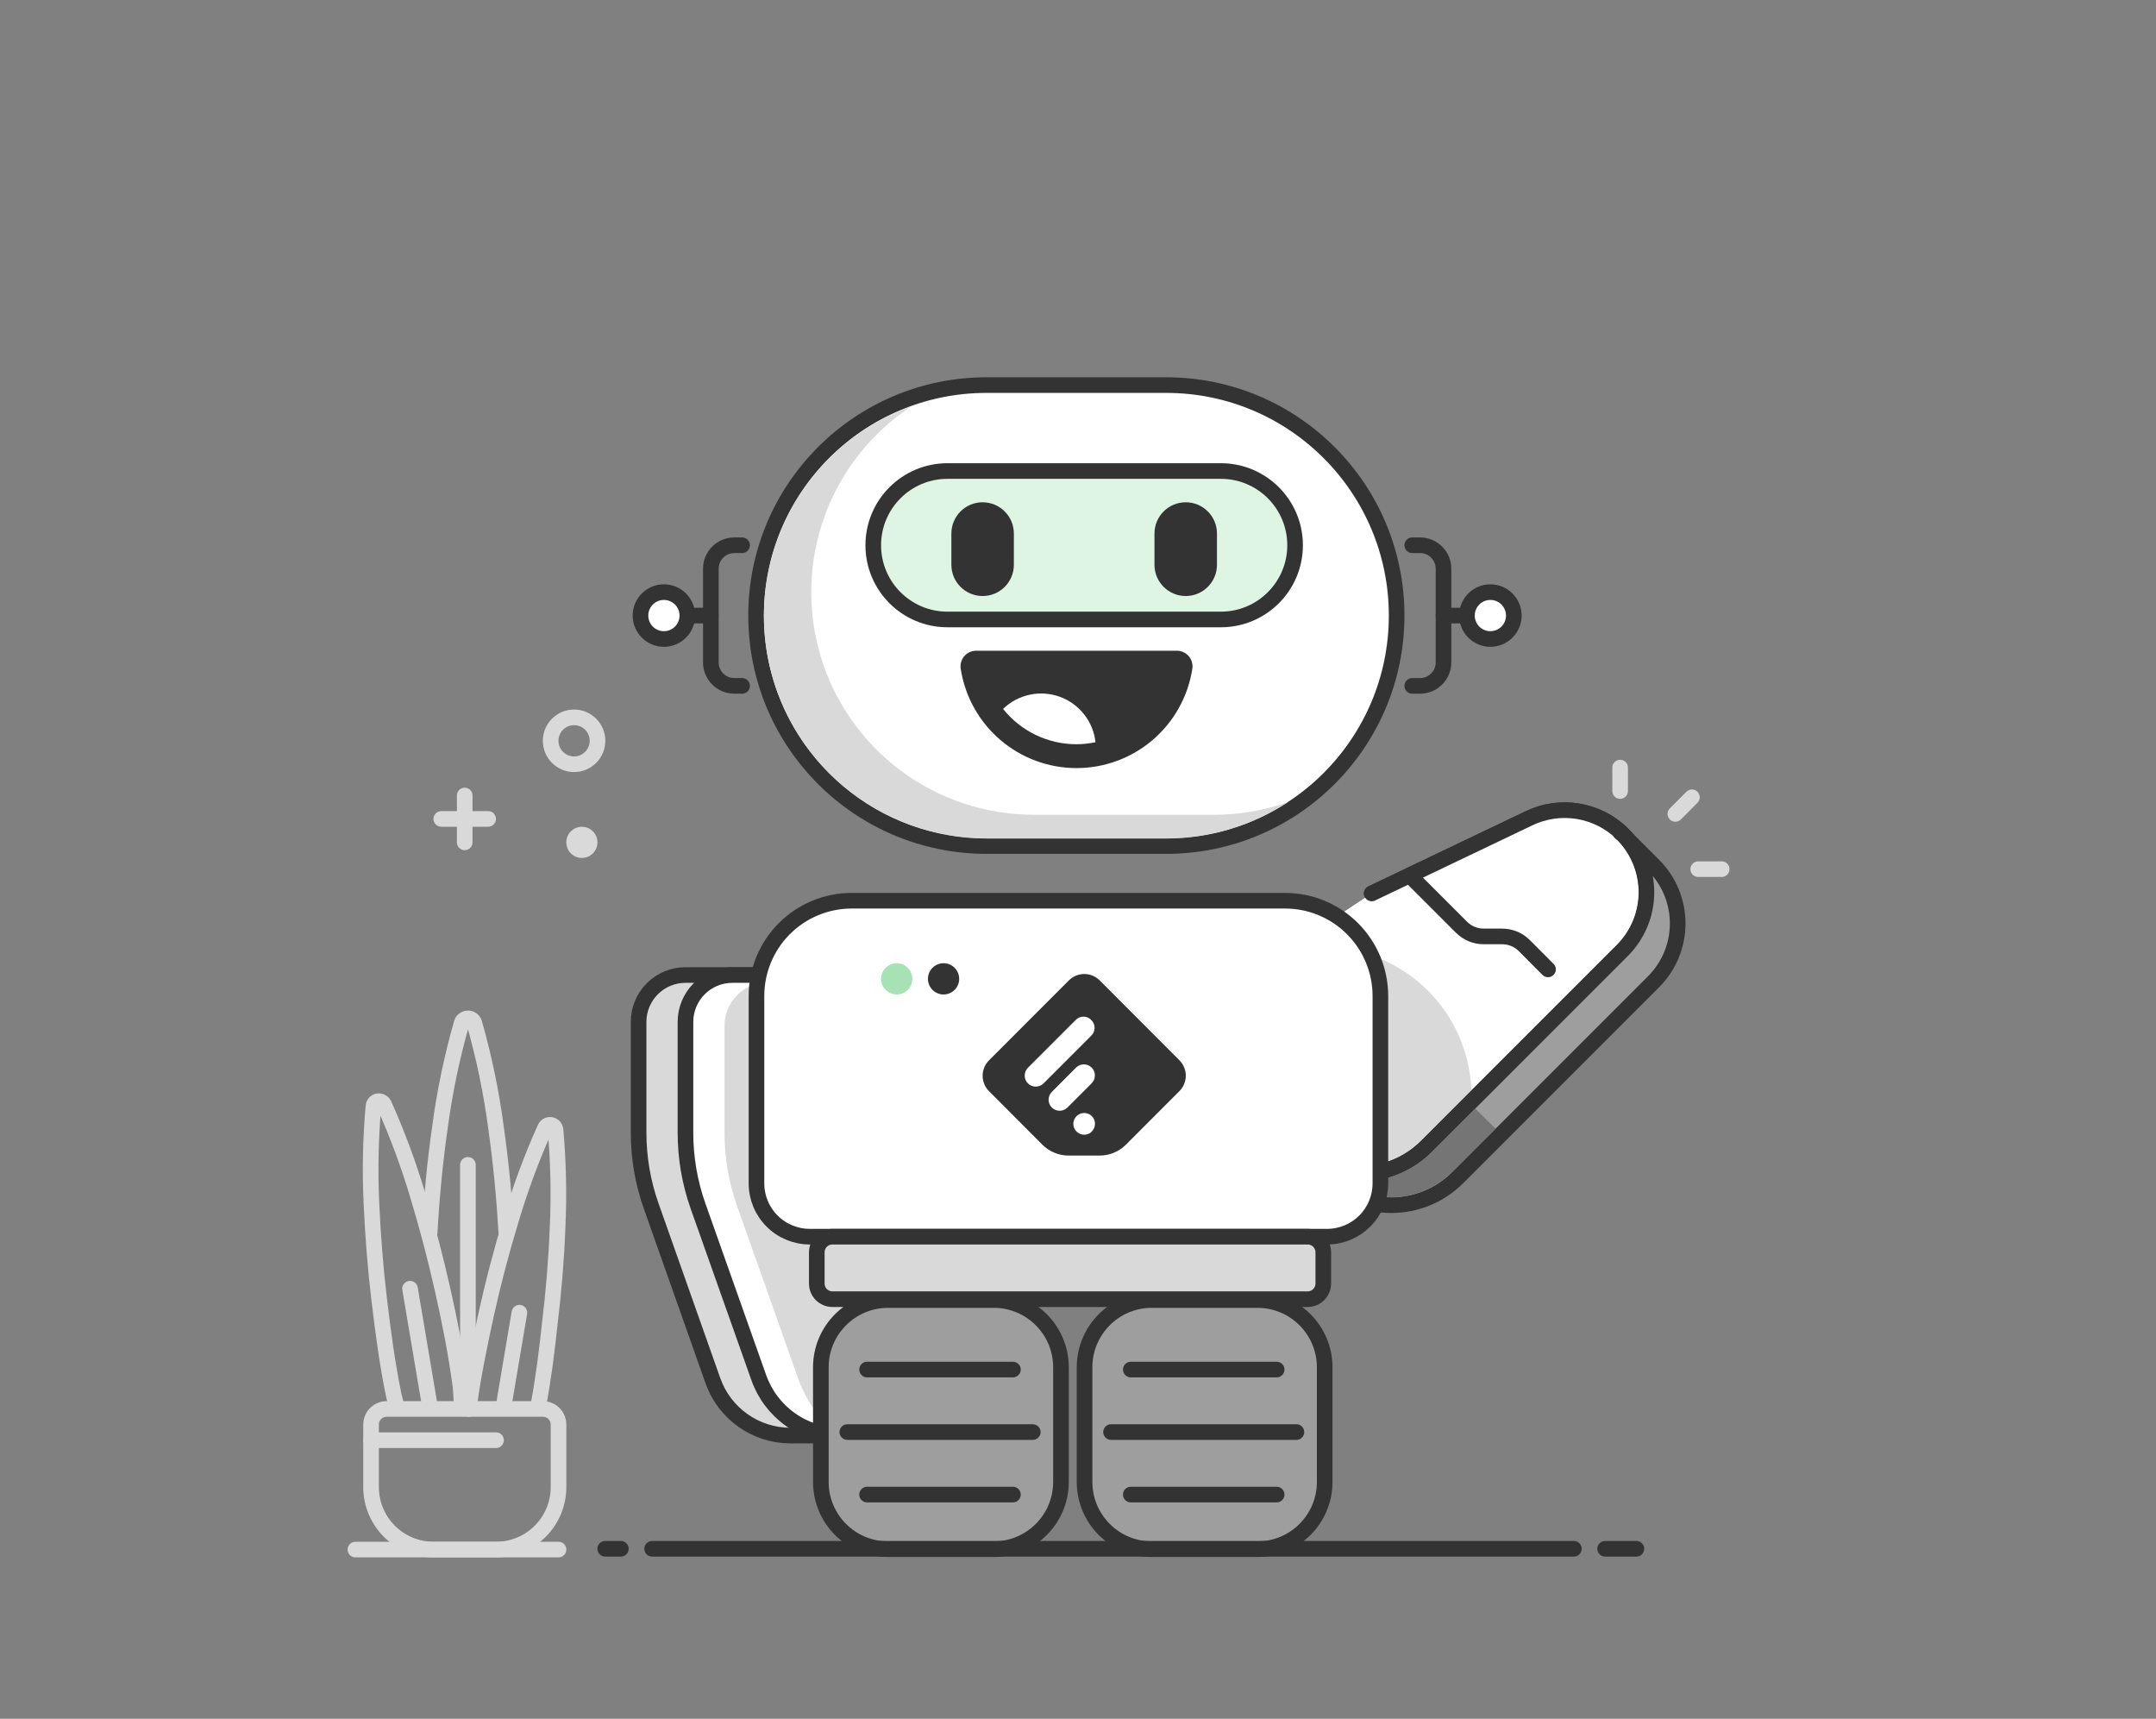 <svg width="276" height="220" viewBox="0 0 276 220" fill="none" xmlns="http://www.w3.org/2000/svg">
<rect x="0" y="0" width="276" height="220" fill="#808080" stroke="none"/>
<rect width="276" height="220" fill="none"/>
<path d="M59.49 101.82V107.82" stroke="#D9D9D9" stroke-width="2" stroke-linecap="round" stroke-linejoin="round"/>
<path d="M56.49 104.82H62.49" stroke="#D9D9D9" stroke-width="2" stroke-linecap="round" stroke-linejoin="round"/>
<path d="M73.49 97.82C75.147 97.82 76.49 96.477 76.49 94.82C76.49 93.163 75.147 91.82 73.49 91.82C71.833 91.82 70.49 93.163 70.49 94.82C70.49 96.477 71.833 97.82 73.49 97.82Z" stroke="#D9D9D9" stroke-width="2" stroke-linecap="round" stroke-linejoin="round"/>
<path d="M74.49 108.82C75.042 108.82 75.49 108.372 75.49 107.82C75.49 107.268 75.042 106.82 74.49 106.82C73.938 106.82 73.49 107.268 73.49 107.82C73.49 108.372 73.938 108.82 74.49 108.82Z" stroke="#D9D9D9" stroke-width="2" stroke-linecap="round" stroke-linejoin="round"/>
<path d="M107.07 183.75H101.21C99.033 183.754 96.908 183.083 95.128 181.829C93.348 180.576 92 178.801 91.27 176.75L83.34 154.31C82.289 151.318 81.751 148.171 81.75 145V130.8C81.75 129.209 82.382 127.683 83.507 126.557C84.633 125.432 86.159 124.8 87.75 124.8H99.75C102.933 124.8 105.985 126.064 108.235 128.315C110.486 130.565 111.75 133.617 111.75 136.8V179.12C111.734 180.352 111.235 181.528 110.359 182.394C109.483 183.26 108.302 183.747 107.07 183.75Z" fill="#D9D9D9" stroke="#333333" stroke-width="2" stroke-linecap="round" stroke-linejoin="round"/>
<path d="M107.62 183.75C105.318 183.749 103.073 183.033 101.194 181.703C99.315 180.372 97.895 178.491 97.13 176.32L89.34 154.32C88.288 151.325 87.75 148.174 87.75 145V130.8C87.75 129.209 88.382 127.683 89.507 126.557C90.633 125.432 92.159 124.8 93.75 124.8H104.75C108.463 124.8 112.024 126.275 114.649 128.9C117.275 131.526 118.75 135.087 118.75 138.8V172.67C118.737 175.613 117.558 178.431 115.472 180.508C113.387 182.584 110.563 183.75 107.62 183.75Z" fill="white" stroke="#333333" stroke-width="2" stroke-linecap="round" stroke-linejoin="round"/>
<path d="M108.22 183.15C106.22 182.94 103.7 180.77 102.13 176.32L94.34 154.32C93.288 151.325 92.75 148.174 92.75 145V131.48C92.722 130.722 92.851 129.966 93.127 129.259C93.404 128.553 93.823 127.911 94.359 127.373C94.895 126.836 95.535 126.415 96.241 126.135C96.946 125.856 97.702 125.725 98.46 125.75H104.46C112.19 125.75 118.75 131.02 118.75 138.75V172.62C118.75 178.77 108.22 183.15 108.22 183.15Z" fill="#D9D9D9"/>
<path d="M104.75 142.75C107.511 142.75 109.75 140.511 109.75 137.75C109.75 134.989 107.511 132.75 104.75 132.75C101.989 132.75 99.75 134.989 99.75 137.75C99.75 140.511 101.989 142.75 104.75 142.75Z" stroke="#333333" stroke-width="2" stroke-linecap="round" stroke-linejoin="round"/>
<path d="M166.49 120.43L157.15 129.76C156.592 130.317 156.15 130.979 155.848 131.707C155.546 132.436 155.39 133.216 155.39 134.005C155.39 134.793 155.546 135.574 155.848 136.303C156.15 137.031 156.592 137.693 157.15 138.25L165.64 146.73C166.755 147.849 168.08 148.736 169.538 149.342C170.997 149.948 172.561 150.259 174.14 150.259C175.719 150.259 177.283 149.948 178.742 149.342C180.2 148.736 181.525 147.849 182.64 146.73L207.71 121.66C208.689 120.681 209.466 119.519 209.996 118.24C210.526 116.961 210.799 115.59 210.799 114.205C210.799 112.82 210.526 111.449 209.996 110.17C209.466 108.891 208.689 107.729 207.71 106.75C206.163 105.216 204.177 104.2 202.028 103.842C199.879 103.483 197.671 103.801 195.71 104.75L175.6 114.36" fill="white"/>
<path d="M166.49 120.43L157.15 129.76C156.592 130.317 156.15 130.979 155.848 131.707C155.546 132.436 155.39 133.216 155.39 134.005C155.39 134.793 155.546 135.574 155.848 136.303C156.15 137.031 156.592 137.693 157.15 138.25L165.64 146.73C166.755 147.849 168.08 148.736 169.538 149.342C170.997 149.948 172.561 150.259 174.14 150.259C175.719 150.259 177.283 149.948 178.742 149.342C180.2 148.736 181.525 147.849 182.64 146.73L207.71 121.66C208.689 120.681 209.466 119.519 209.996 118.24C210.526 116.961 210.799 115.59 210.799 114.205C210.799 112.82 210.526 111.449 209.996 110.17C209.466 108.891 208.689 107.729 207.71 106.75V106.75C206.163 105.216 204.177 104.2 202.028 103.842C199.879 103.483 197.671 103.801 195.71 104.75L175.6 114.36" stroke="#333333" stroke-width="2" stroke-linecap="round" stroke-linejoin="round"/>
<path d="M166.49 120.43L157.15 129.76C156.592 130.317 156.15 130.979 155.848 131.707C155.546 132.436 155.39 133.216 155.39 134.005C155.39 134.793 155.546 135.574 155.848 136.303C156.15 137.031 156.592 137.693 157.15 138.25L165.64 146.73C166.755 147.849 168.08 148.736 169.538 149.342C170.997 149.948 172.561 150.259 174.14 150.259C175.719 150.259 177.283 149.948 178.742 149.342C180.2 148.736 181.525 147.849 182.64 146.73L207.71 121.66C208.689 120.681 209.466 119.519 209.996 118.24C210.526 116.961 210.799 115.59 210.799 114.205C210.799 112.82 210.526 111.449 209.996 110.17C209.466 108.891 208.689 107.729 207.71 106.75C206.163 105.216 204.177 104.2 202.028 103.842C199.879 103.483 197.671 103.801 195.71 104.75L175.6 114.36" fill="white"/>
<path d="M166.49 120.43L157.15 129.76C156.592 130.317 156.15 130.979 155.848 131.707C155.546 132.436 155.39 133.216 155.39 134.005C155.39 134.793 155.546 135.574 155.848 136.303C156.15 137.031 156.592 137.693 157.15 138.25L165.64 146.73C166.755 147.849 168.08 148.736 169.538 149.342C170.997 149.948 172.561 150.259 174.14 150.259C175.719 150.259 177.283 149.948 178.742 149.342C180.2 148.736 181.525 147.849 182.64 146.73L207.71 121.66C208.689 120.681 209.466 119.519 209.996 118.24C210.526 116.961 210.799 115.59 210.799 114.205C210.799 112.82 210.526 111.449 209.996 110.17C209.466 108.891 208.689 107.729 207.71 106.75V106.75C206.163 105.216 204.177 104.2 202.028 103.842C199.879 103.483 197.671 103.801 195.71 104.75L175.6 114.36" stroke="#333333" stroke-width="2" stroke-linecap="round" stroke-linejoin="round"/>
<path d="M188.36 139.57C188.184 134.65 186.104 129.99 182.56 126.572C179.016 123.155 174.283 121.247 169.36 121.25H167.04L157.82 130.47C156.883 131.408 156.356 132.679 156.356 134.005C156.356 135.331 156.883 136.602 157.82 137.54L166.31 146.03C168.373 148.091 171.169 149.249 174.085 149.249C177.001 149.249 179.797 148.091 181.86 146.03L188.36 139.57Z" fill="#D9D9D9"/>
<path d="M207.68 106.75L207.51 106.58H207.44L207.68 106.75Z" fill="#9E9E9E" stroke="#333333" stroke-width="2" stroke-linecap="round" stroke-linejoin="round"/>
<path d="M207.68 106.75L207.51 106.58H207.44L207.68 106.75Z" fill="#757575"/>
<path d="M211.68 110.75L207.68 106.75C208.659 107.729 209.436 108.891 209.966 110.17C210.496 111.449 210.769 112.82 210.769 114.205C210.769 115.59 210.496 116.961 209.966 118.24C209.436 119.519 208.659 120.681 207.68 121.66L182.61 146.73C181.495 147.849 180.17 148.736 178.712 149.342C177.253 149.948 175.689 150.259 174.11 150.259C172.531 150.259 170.967 149.948 169.508 149.342C168.05 148.736 166.725 147.849 165.61 146.73L169.61 150.73C170.725 151.849 172.05 152.736 173.508 153.342C174.967 153.948 176.531 154.259 178.11 154.259C179.689 154.259 181.253 153.948 182.712 153.342C184.17 152.736 185.495 151.849 186.61 150.73L211.68 125.66C212.659 124.681 213.436 123.519 213.966 122.24C214.496 120.961 214.769 119.59 214.769 118.205C214.769 116.82 214.496 115.449 213.966 114.17C213.436 112.891 212.659 111.729 211.68 110.75Z" fill="#9E9E9E" stroke="#333333" stroke-width="2" stroke-linecap="round" stroke-linejoin="round"/>
<path d="M180.49 112.08L187.1 118.69C187.848 119.437 188.862 119.858 189.92 119.86H192.27C193.327 119.851 194.344 120.261 195.1 121L198.17 124.08" stroke="#333333" stroke-width="2" stroke-linecap="round" stroke-linejoin="round"/>
<path d="M188.86 141.9L183.32 147.44C180.883 149.878 177.577 151.249 174.13 151.25C173.22 151.248 172.312 151.155 171.42 150.97C173.54 152.593 176.178 153.39 178.843 153.212C181.507 153.033 184.015 151.892 185.9 150L191.44 144.46L188.86 141.9Z" fill="#757575"/>
<path d="M217.4 111.25H220.4" stroke="#D9D9D9" stroke-width="2" stroke-linecap="round" stroke-linejoin="round"/>
<path d="M207.4 101.25V98.25" stroke="#D9D9D9" stroke-width="2" stroke-linecap="round" stroke-linejoin="round"/>
<path d="M214.47 104.18L216.59 102.05" stroke="#D9D9D9" stroke-width="2" stroke-linecap="round" stroke-linejoin="round"/>
<path d="M169.91 158.29H103.66C101.851 158.29 100.117 157.571 98.838 156.292C97.558 155.013 96.84 153.279 96.84 151.47V127.47C96.843 124.244 98.124 121.15 100.403 118.867C102.683 116.584 105.774 115.298 109 115.29H164.51C167.744 115.29 170.846 116.574 173.133 118.86C175.421 121.146 176.707 124.246 176.71 127.48V151.48C176.707 153.284 175.99 155.013 174.716 156.289C173.442 157.565 171.714 158.285 169.91 158.29Z" fill="white" stroke="#333333" stroke-width="2" stroke-linecap="round" stroke-linejoin="round"/>
<path d="M167.4 158.29H106.56C105.455 158.29 104.56 159.185 104.56 160.29V164.29C104.56 165.395 105.455 166.29 106.56 166.29H167.4C168.505 166.29 169.4 165.395 169.4 164.29V160.29C169.4 159.185 168.505 158.29 167.4 158.29Z" fill="#D9D9D9" stroke="#333333" stroke-width="2" stroke-linecap="round" stroke-linejoin="round"/>
<path fill-rule="evenodd" clip-rule="evenodd" d="M151 135.73L140.77 125.48C140.247 124.962 139.541 124.671 138.805 124.671C138.069 124.671 137.363 124.962 136.84 125.48L126.6 135.73C126.082 136.253 125.791 136.959 125.791 137.695C125.791 138.431 126.082 139.137 126.6 139.66L133.43 146.51C133.874 146.954 134.4 147.307 134.98 147.547C135.56 147.787 136.182 147.911 136.81 147.91H140.76C141.388 147.911 142.01 147.787 142.59 147.547C143.17 147.307 143.696 146.954 144.14 146.51L150.98 139.66C151.501 139.14 151.796 138.435 151.799 137.699C151.803 136.963 151.516 136.255 151 135.73ZM133.59 138.67C133.325 138.935 132.965 139.084 132.59 139.084C132.215 139.084 131.855 138.935 131.59 138.67C131.325 138.405 131.176 138.045 131.176 137.67C131.176 137.295 131.325 136.935 131.59 136.67L137.7 130.56C137.828 130.423 137.983 130.314 138.155 130.239C138.327 130.165 138.513 130.126 138.7 130.126C138.887 130.126 139.073 130.165 139.245 130.239C139.417 130.314 139.572 130.423 139.7 130.56C139.834 130.69 139.941 130.845 140.014 131.017C140.087 131.189 140.125 131.373 140.125 131.56C140.125 131.747 140.087 131.931 140.014 132.103C139.941 132.275 139.834 132.43 139.7 132.56L133.59 138.67ZM139.76 144.85C139.564 145.039 139.316 145.167 139.048 145.217C138.779 145.266 138.502 145.236 138.251 145.129C138 145.023 137.786 144.845 137.635 144.617C137.485 144.39 137.405 144.123 137.405 143.85C137.405 143.577 137.485 143.31 137.635 143.083C137.786 142.855 138 142.677 138.251 142.57C138.502 142.464 138.779 142.434 139.048 142.483C139.316 142.533 139.564 142.66 139.76 142.85C139.893 142.981 139.998 143.137 140.069 143.31C140.141 143.482 140.176 143.668 140.175 143.854C140.173 144.041 140.133 144.225 140.059 144.396C139.984 144.567 139.876 144.722 139.74 144.85H139.76ZM139.76 138.65L136.65 141.76C136.519 141.891 136.363 141.995 136.191 142.067C136.02 142.138 135.836 142.174 135.65 142.174C135.464 142.174 135.28 142.138 135.109 142.067C134.937 141.995 134.781 141.891 134.65 141.76C134.519 141.629 134.415 141.473 134.343 141.301C134.272 141.13 134.236 140.946 134.236 140.76C134.236 140.574 134.272 140.39 134.343 140.219C134.415 140.047 134.519 139.891 134.65 139.76L137.75 136.65C138.015 136.385 138.375 136.236 138.75 136.236C139.125 136.236 139.485 136.385 139.75 136.65C140.015 136.915 140.164 137.275 140.164 137.65C140.164 138.025 140.015 138.385 139.75 138.65H139.76Z" fill="#333333"/>
<path d="M114.79 127.29C115.895 127.29 116.79 126.395 116.79 125.29C116.79 124.185 115.895 123.29 114.79 123.29C113.685 123.29 112.79 124.185 112.79 125.29C112.79 126.395 113.685 127.29 114.79 127.29Z" fill="#A6E2B4"/>
<path d="M120.79 127.29C121.895 127.29 122.79 126.395 122.79 125.29C122.79 124.185 121.895 123.29 120.79 123.29C119.685 123.29 118.79 124.185 118.79 125.29C118.79 126.395 119.685 127.29 120.79 127.29Z" fill="#333333"/>
<path d="M149.29 49.29H126.29C109.998 49.29 96.79 62.498 96.79 78.79C96.79 95.082 109.998 108.29 126.29 108.29H149.29C165.582 108.29 178.79 95.082 178.79 78.79C178.79 62.498 165.582 49.29 149.29 49.29Z" fill="white" stroke="#333333" stroke-width="2" stroke-linecap="round" stroke-linejoin="round"/>
<path d="M155.29 104.29H132.29C126.165 104.279 120.206 102.295 115.298 98.631C110.39 94.967 106.793 89.819 105.041 83.95C103.288 78.081 103.475 71.803 105.571 66.048C107.668 60.293 111.563 55.367 116.68 52C110.361 54.264 105.043 58.686 101.665 64.486C98.287 70.287 97.064 77.094 98.213 83.707C99.362 90.32 102.808 96.316 107.944 100.638C113.081 104.96 119.577 107.329 126.29 107.33H149.29C154.835 107.337 160.261 105.713 164.89 102.66C161.808 103.754 158.56 104.306 155.29 104.29Z" fill="#D9D9D9"/>
<path d="M156.29 60.29H121.29C116.043 60.29 111.79 64.543 111.79 69.79C111.79 75.037 116.043 79.29 121.29 79.29H156.29C161.537 79.29 165.79 75.037 165.79 69.79C165.79 64.543 161.537 60.29 156.29 60.29Z" fill="#DFF5E3" stroke="#333333" stroke-width="2" stroke-linecap="round" stroke-linejoin="round"/>
<path d="M155.79 68.29C155.79 66.081 153.999 64.29 151.79 64.29C149.581 64.29 147.79 66.081 147.79 68.29V72.29C147.79 74.499 149.581 76.29 151.79 76.29C153.999 76.29 155.79 74.499 155.79 72.29V68.29Z" fill="#333333"/>
<path d="M129.79 68.29C129.79 66.081 127.999 64.29 125.79 64.29C123.581 64.29 121.79 66.081 121.79 68.29V72.29C121.79 74.499 123.581 76.29 125.79 76.29C127.999 76.29 129.79 74.499 129.79 72.29V68.29Z" fill="#333333"/>
<path d="M150.63 83.29C150.924 83.286 151.215 83.346 151.483 83.467C151.751 83.588 151.989 83.767 152.179 83.99C152.37 84.214 152.51 84.477 152.588 84.76C152.666 85.043 152.68 85.34 152.63 85.63C152.078 89.164 150.281 92.384 147.563 94.71C144.846 97.035 141.387 98.313 137.81 98.313C134.233 98.313 130.774 97.035 128.057 94.71C125.339 92.384 123.542 89.164 122.99 85.63C122.94 85.34 122.954 85.043 123.032 84.76C123.11 84.477 123.25 84.214 123.441 83.99C123.631 83.767 123.869 83.588 124.137 83.467C124.405 83.346 124.696 83.286 124.99 83.29H150.63Z" fill="#333333"/>
<path d="M140.24 95C140.097 93.698 139.591 92.462 138.78 91.433C137.969 90.405 136.886 89.624 135.654 89.18C134.421 88.736 133.089 88.647 131.809 88.923C130.528 89.199 129.351 89.828 128.41 90.74C129.534 92.15 130.96 93.288 132.584 94.07C134.208 94.853 135.987 95.26 137.79 95.26C138.613 95.255 139.434 95.168 140.24 95Z" fill="white"/>
<path d="M180.79 87.79H181.79C182.586 87.79 183.349 87.474 183.911 86.911C184.474 86.349 184.79 85.586 184.79 84.79V72.79C184.79 71.994 184.474 71.231 183.911 70.669C183.349 70.106 182.586 69.79 181.79 69.79H180.79" stroke="#333333" stroke-width="2" stroke-linecap="round" stroke-linejoin="round"/>
<path d="M184.79 78.79H187.79" stroke="#333333" stroke-width="2" stroke-linecap="round" stroke-linejoin="round"/>
<path d="M190.79 81.79C192.447 81.79 193.79 80.447 193.79 78.79C193.79 77.133 192.447 75.79 190.79 75.79C189.133 75.79 187.79 77.133 187.79 78.79C187.79 80.447 189.133 81.79 190.79 81.79Z" fill="white" stroke="#333333" stroke-width="2" stroke-linecap="round" stroke-linejoin="round"/>
<path d="M95 87.79H94C93.204 87.79 92.441 87.474 91.879 86.911C91.316 86.349 91 85.586 91 84.79V72.79C91 71.994 91.316 71.231 91.879 70.669C92.441 70.106 93.204 69.79 94 69.79H95" stroke="#333333" stroke-width="2" stroke-linecap="round" stroke-linejoin="round"/>
<path d="M90.99 78.79H87.99" stroke="#333333" stroke-width="2" stroke-linecap="round" stroke-linejoin="round"/>
<path d="M84.99 81.79C86.647 81.79 87.99 80.447 87.99 78.79C87.99 77.133 86.647 75.79 84.99 75.79C83.333 75.79 81.99 77.133 81.99 78.79C81.99 80.447 83.333 81.79 84.99 81.79Z" fill="white" stroke="#333333" stroke-width="2" stroke-linecap="round" stroke-linejoin="round"/>
<path d="M127.21 166.4H113.69C108.935 166.4 105.08 170.255 105.08 175.01V189.68C105.08 194.435 108.935 198.29 113.69 198.29H127.21C131.965 198.29 135.82 194.435 135.82 189.68V175.01C135.82 170.255 131.965 166.4 127.21 166.4Z" fill="#9E9E9E" stroke="#333333" stroke-width="2" stroke-linecap="round" stroke-linejoin="round"/>
<path d="M132.21 183.3H108.47" stroke="#333333" stroke-width="2" stroke-linecap="round" stroke-linejoin="round"/>
<path d="M129.67 175.3H111" stroke="#333333" stroke-width="2" stroke-linecap="round" stroke-linejoin="round"/>
<path d="M129.67 191.3H111" stroke="#333333" stroke-width="2" stroke-linecap="round" stroke-linejoin="round"/>
<path d="M160.97 166.4H147.45C142.695 166.4 138.84 170.255 138.84 175.01V189.68C138.84 194.435 142.695 198.29 147.45 198.29H160.97C165.725 198.29 169.58 194.435 169.58 189.68V175.01C169.58 170.255 165.725 166.4 160.97 166.4Z" fill="#9E9E9E" stroke="#333333" stroke-width="2" stroke-linecap="round" stroke-linejoin="round"/>
<path d="M165.96 183.3H142.23" stroke="#333333" stroke-width="2" stroke-linecap="round" stroke-linejoin="round"/>
<path d="M163.43 175.3H144.76" stroke="#333333" stroke-width="2" stroke-linecap="round" stroke-linejoin="round"/>
<path d="M163.43 191.3H144.76" stroke="#333333" stroke-width="2" stroke-linecap="round" stroke-linejoin="round"/>
<path d="M201.48 198.24H83.48" stroke="#333333" stroke-width="2" stroke-linecap="round" stroke-linejoin="round"/>
<path d="M79.48 198.24H77.48" stroke="#333333" stroke-width="2" stroke-linecap="round" stroke-linejoin="round"/>
<path d="M205.48 198.24H209.48" stroke="#333333" stroke-width="2" stroke-linecap="round" stroke-linejoin="round"/>
<path d="M55 157.81C55.25 153.33 55.67 148.81 56.31 144.36C56.912 139.814 57.848 135.319 59.11 130.91C59.169 130.745 59.278 130.603 59.421 130.502C59.564 130.401 59.735 130.347 59.91 130.347C60.085 130.347 60.256 130.401 60.399 130.502C60.542 130.603 60.651 130.745 60.71 130.91C61.969 135.319 62.901 139.814 63.5 144.36C64.14 148.85 64.56 153.36 64.82 157.81" stroke="#D9D9D9" stroke-width="2" stroke-linecap="round" stroke-linejoin="round"/>
<path d="M60 180.34L60.06 179.9C60.59 175.97 61.4 172.08 62.25 168.19C63.1 164.3 64.18 160.19 65.4 156.19C66.593 152.156 68.056 148.207 69.78 144.37C69.858 144.207 69.997 144.08 70.166 144.016C70.336 143.953 70.524 143.958 70.69 144.03C70.802 144.075 70.899 144.148 70.973 144.243C71.047 144.338 71.094 144.451 71.11 144.57C71.484 148.732 71.574 152.915 71.38 157.09C71.22 161.23 70.88 165.34 70.38 169.43C70 173 69.56 176.5 68.9 180" stroke="#D9D9D9" stroke-width="2" stroke-linecap="round" stroke-linejoin="round"/>
<path d="M50.8 180.11C50.66 179.61 50.53 179.11 50.41 178.6C49.58 174.6 49.04 170.49 48.55 166.4C48.06 162.31 47.74 158.2 47.55 154.06C47.352 149.886 47.439 145.703 47.81 141.54C47.835 141.362 47.928 141.201 48.07 141.091C48.212 140.98 48.391 140.93 48.57 140.95C48.692 140.959 48.81 141 48.911 141.069C49.013 141.137 49.095 141.23 49.15 141.34C50.869 145.179 52.333 149.128 53.53 153.16C54.74 157.16 55.78 161.16 56.68 165.16C57.58 169.16 58.39 173.23 58.93 177.31C59.03 178.23 59.08 179.17 59.1 180.11" stroke="#D9D9D9" stroke-width="2" stroke-linecap="round" stroke-linejoin="round"/>
<path d="M45.5 198.34H71.5" stroke="#D9D9D9" stroke-width="2" stroke-linecap="round" stroke-linejoin="round"/>
<path d="M66.49 168.02L64.51 179.76" stroke="#D9D9D9" stroke-width="2" stroke-linecap="round" stroke-linejoin="round"/>
<path d="M52.49 164.95L55.05 180.11" stroke="#D9D9D9" stroke-width="2" stroke-linecap="round" stroke-linejoin="round"/>
<path d="M59.9 149.1V179.72" stroke="#D9D9D9" stroke-width="2" stroke-linecap="round" stroke-linejoin="round"/>
<path d="M49.5 180.34H69.5C70.03 180.34 70.539 180.551 70.914 180.926C71.289 181.301 71.5 181.81 71.5 182.34V190.34C71.5 192.462 70.657 194.497 69.157 195.997C67.657 197.497 65.622 198.34 63.5 198.34H55.5C53.378 198.34 51.343 197.497 49.843 195.997C48.343 194.497 47.5 192.462 47.5 190.34V182.34C47.5 181.81 47.711 181.301 48.086 180.926C48.461 180.551 48.97 180.34 49.5 180.34Z" stroke="#D9D9D9" stroke-width="2" stroke-linecap="round" stroke-linejoin="round"/>
<path d="M47.5 184.34H63.5" stroke="#D9D9D9" stroke-width="2" stroke-linecap="round" stroke-linejoin="round"/>
</svg>
